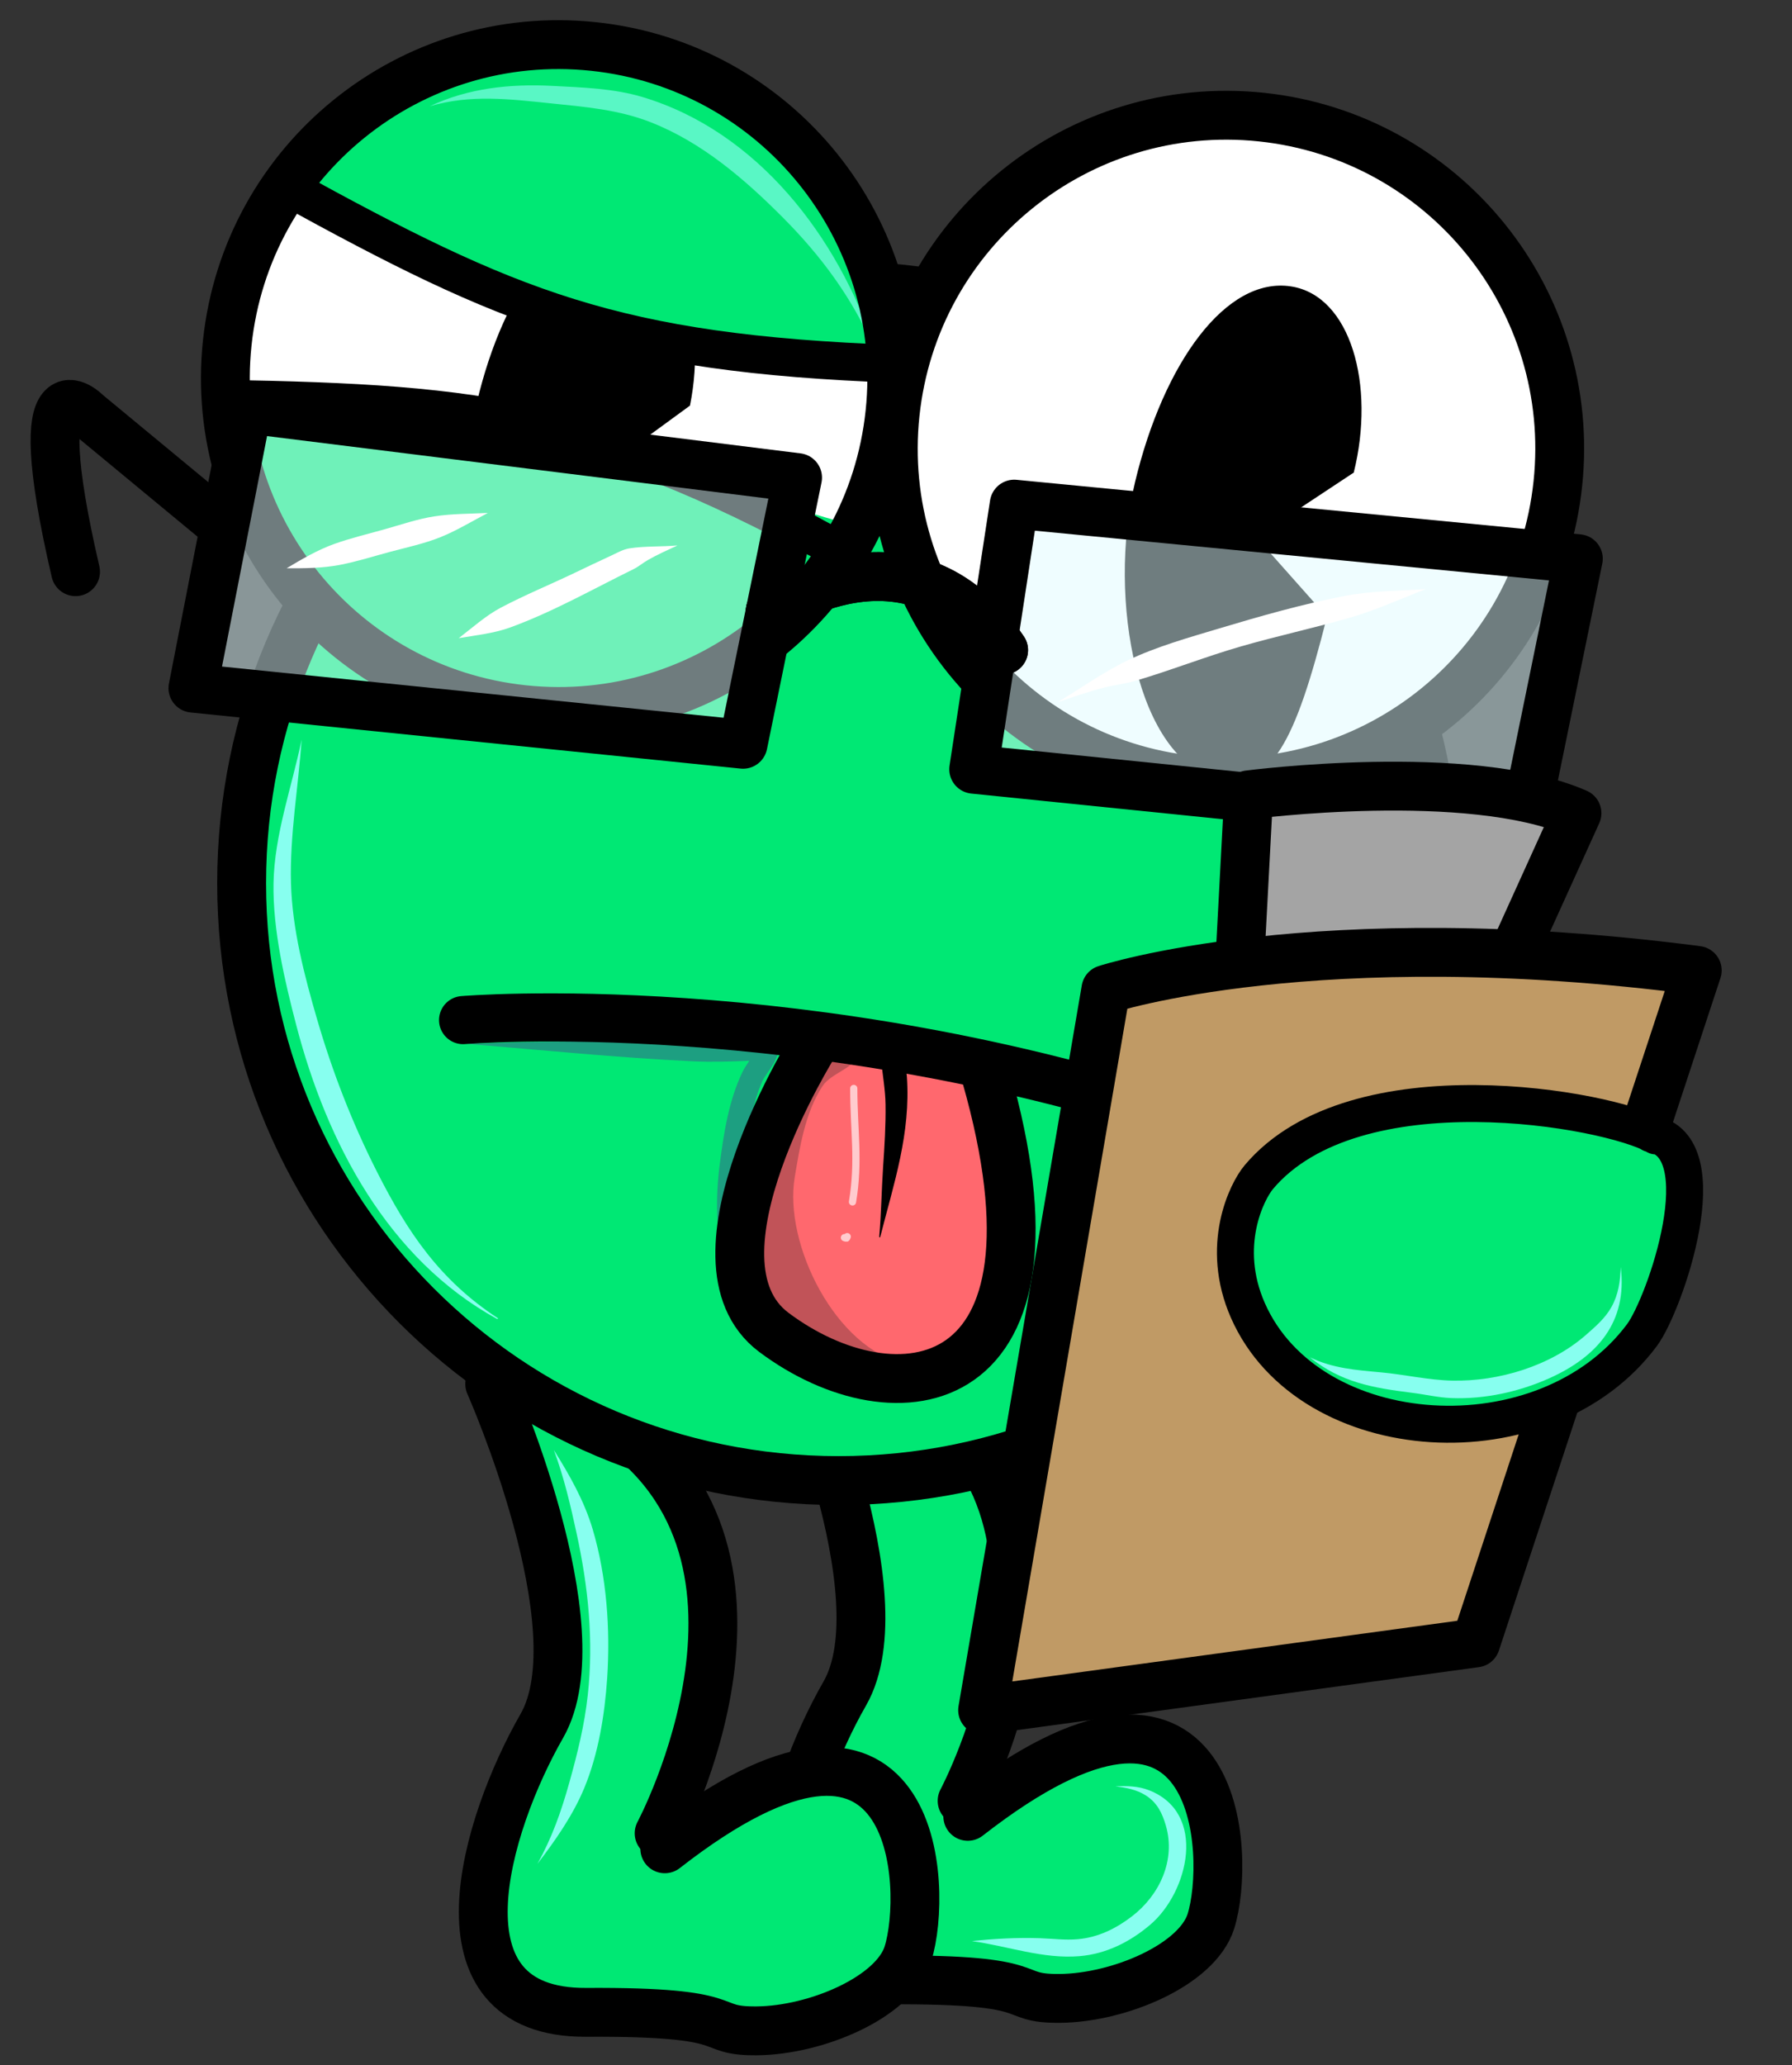 <?xml version="1.0" encoding="UTF-8" standalone="no"?>
<!DOCTYPE svg PUBLIC "-//W3C//DTD SVG 1.1//EN" "http://www.w3.org/Graphics/SVG/1.1/DTD/svg11.dtd">
<!-- Created with Vectornator (http://vectornator.io/) -->
<svg height="100%" stroke-miterlimit="10" style="fill-rule:nonzero;clip-rule:evenodd;stroke-linecap:round;stroke-linejoin:round;" version="1.1" viewBox="0 0 115.472 132.985" width="100%" xml:space="preserve" xmlns="http://www.w3.org/2000/svg" xmlns:vectornator="http://vectornator.io" xmlns:xlink="http://www.w3.org/1999/xlink">
<rect x="0" y="0" width="115.472" height="132.985" fill="#333333" stroke="none"/>
<defs/>
<g id="Layer-5" vectornator:layerName="Layer 5"/>
<g id="Layer-3" vectornator:layerName="Layer 3"/>
<g id="Layer-4" vectornator:layerName="Layer 4"/>
<g id="Layer-2" vectornator:layerName="Layer 2"/>
<g id="Glob-Body" vectornator:layerName="Glob Body"/>
<g id="Glob-Body-copy" vectornator:layerName="Glob Body copy"/>
<g id="Glob-Body-copy_2" vectornator:layerName="Glob Body copy"/>
<g id="Glob-Body-copy-copy" vectornator:layerName="Glob Body copy copy"/>
<g id="Layer-1" vectornator:layerName="Layer 1"/>
<g id="Glasses" vectornator:layerName="Glasses"/>
<g id="Glasses-copy" vectornator:layerName="Glasses copy"/>
<g id="Layer-6" vectornator:layerName="Layer 6"/>
<g id="Layer-7" vectornator:layerName="Layer 7">
<g opacity="1" vectornator:layerName="Group 1">
<path d="M54.486 92.232C55.304 98.256 56.304 103.202 55.178 109.075C54.347 113.406 51.879 119.543 54.085 123.996C56.303 128.474 74.627 128.933 77.4 125.3C79.661 122.34 79.251 113.986 75.458 112.518C71.674 111.053 63.763 116.286 62.899 115.946C61.862 115.538 63.563 110.629 63.8 109.82C64.751 106.582 65.122 92.24 61.295 91.351" fill="#00e874" fill-rule="nonzero" opacity="1" stroke="none" vectornator:layerName="Curve 1"/>
<g opacity="1" vectornator:layerName="Curve 2">
<path d="M71.875 115.031C72.58 115.127 73.235 115.235 73.844 115.625C74.572 116.092 74.892 116.761 75.125 117.562C75.772 119.791 74.717 122.041 72.938 123.406C71.914 124.192 70.771 124.756 69.469 124.875C68.64 124.951 67.826 124.838 67 124.812C65.539 124.767 64.076 124.838 62.625 125C64.933 125.316 67.211 126.168 69.562 125.969C71.291 125.822 72.82 125.05 74.125 123.938C76.586 121.841 77.813 116.746 74.031 115.281C73.329 115.009 72.616 115.003 71.875 115.031Z" fill="#87ffef" stroke="none"/>
</g>
<path d="M61.995 115.967C61.995 115.967 71.872 97.5 58.269 89.146" fill="none" opacity="1" stroke="#000000" stroke-linecap="round" stroke-linejoin="miter" stroke-width="3.147" vectornator:layerName="Curve 2"/>
<path d="M51.078 87.036C51.078 87.036 58.052 102.747 54.437 109.053C50.822 115.359 47.05 127.558 57.294 127.497C67.538 127.436 64.726 128.719 68.286 128.689C72.124 128.656 77.137 126.524 78.025 123.731C79.34 119.597 78.794 104.157 62.361 116.965" fill="none" opacity="1" stroke="#000000" stroke-linecap="round" stroke-linejoin="miter" stroke-width="3.147" vectornator:layerName="Curve 1"/>
<path d="M32.858 91.111C33.592 96.521 36.772 102.069 36.004 107.657C35.135 113.972 29.827 121.436 32.748 128.09C33.723 130.311 39.71 130.346 41.584 130.41C48.062 130.633 63.96 131.18 59.398 118.738C57.683 114.058 50.463 114.754 46.945 115.284C45.761 115.463 44.721 115.72 43.589 116.082C43.133 116.229 42.47 117.183 42.29 116.717C42.085 116.186 44.095 112.184 44.258 111.307C45.368 105.307 45.43 94.453 39.075 91.489" fill="#00e874" fill-rule="nonzero" opacity="1" stroke="none" vectornator:layerName="Curve 1"/>
<g opacity="1" vectornator:layerName="Curve 2">
<path d="M35.688 93.375C36.346 95.147 36.755 96.907 37.156 98.75C37.907 102.2 38.259 105.627 37.875 109.156C37.664 111.093 37.21 112.912 36.688 114.781C36.165 116.652 35.576 118.328 34.625 120.031C35.778 118.528 36.928 116.888 37.656 115.125C38.56 112.936 38.969 110.411 39.125 108.062C39.334 104.914 39.092 101.508 38.188 98.469C37.644 96.643 36.694 94.976 35.688 93.375Z" fill="#87ffef" stroke="none"/>
</g>
<path d="M31.556 89.126C31.556 89.126 38.529 104.837 34.914 111.143C31.299 117.449 27.528 129.648 37.772 129.587C48.015 129.526 45.203 130.809 48.763 130.778C52.601 130.745 57.615 128.614 58.503 125.821C59.818 121.687 59.272 106.247 42.838 119.055" fill="none" opacity="1" stroke="#000000" stroke-linecap="round" stroke-linejoin="miter" stroke-width="3.147" vectornator:layerName="Curve 3"/>
<path d="M42.472 118.056C42.472 118.056 52.35 99.59 38.747 91.236" fill="none" opacity="1" stroke="#000000" stroke-linecap="round" stroke-linejoin="miter" stroke-width="3.147" vectornator:layerName="Curve 4"/>
<path d="M15.57 56.875C15.57 35.63 32.793 18.407 54.038 18.407C75.284 18.407 92.506 35.63 92.506 56.875C92.506 78.12 75.284 95.343 54.038 95.343C32.793 95.343 15.57 78.12 15.57 56.875Z" fill="#00e874" fill-rule="nonzero" opacity="1" stroke="none" vectornator:layerName="Oval 1"/>
<g opacity="1" vectornator:layerName="Curve 1">
<path d="M87.406 49C87.399 49.016 87.422 49.055 87.438 49.062C89.09 49.913 89.329 51.821 89.375 53.531C89.437 55.801 89.16 58.177 88.906 60.438C88.151 67.163 85.927 73.848 81.844 79.312C80.976 80.473 79.949 81.529 78.938 82.562C76.946 84.597 74.579 86.167 71.938 87.219C78.987 85.362 83.76 79.932 86.844 73.5C88.991 69.022 90.165 64.095 89.969 59.125C89.869 56.606 90.205 53.98 89.469 51.531C89.124 50.386 88.551 49.48 87.438 49C87.422 48.993 87.414 48.984 87.406 49Z" fill="#87ffef" stroke="none"/>
</g>
<g opacity="1" vectornator:layerName="Curve 2">
<path d="M19.438 47.625C18.808 50.667 17.68 53.749 17.625 56.875C17.572 59.873 18.341 63.145 19.094 66.031C21.059 73.567 24.99 81.066 32.031 84.938C32.046 84.947 32.085 84.921 32.094 84.906C32.103 84.891 32.077 84.884 32.062 84.875C28.333 82.428 26.265 79.356 24.281 75.438C22.693 72.301 21.423 69.033 20.438 65.656C19.616 62.842 18.829 59.817 18.75 56.875C18.667 53.779 19.221 50.705 19.438 47.625Z" fill="#87ffef" stroke="none"/>
</g>
<g opacity="1" vectornator:layerName="Curve 3">
<path d="M48.656 66.969C48.425 66.98 48.2 66.985 47.969 67C46.839 67.074 45.806 67.114 44.656 67.125C44.058 67.13 43.473 67.166 42.875 67.156C42.276 67.146 41.661 67.079 41.062 67.062C40.461 67.046 39.852 67.065 39.25 67.062C36.193 67.047 33.149 67.115 30.094 67.219C34.943 67.624 39.763 68.108 44.625 68.344C45.883 68.405 47.062 68.359 48.281 68.312C48.129 68.545 47.968 68.773 47.844 69.031C46.958 70.867 46.631 72.999 46.375 75C45.834 79.227 46.487 83.728 49.75 86.75C51.861 88.704 54.582 89.495 57.375 89.844C57.392 89.847 57.404 89.83 57.406 89.812C57.409 89.795 57.392 89.784 57.375 89.781C55.781 89.471 54.214 89.041 52.781 88.25C47.567 85.371 47.085 79.498 48 74.188C48.264 72.654 48.484 71.059 49.125 69.625C49.4 69.01 50.601 67.872 49.906 67.188C49.604 66.89 49.018 66.952 48.656 66.969Z" fill="#1d9f81" stroke="none"/>
</g>
<path d="M15.57 56.875C15.57 35.63 32.793 18.407 54.038 18.407C75.284 18.407 92.506 35.63 92.506 56.875C92.506 78.12 75.284 95.343 54.038 95.343C32.793 95.343 15.57 78.12 15.57 56.875Z" fill="none" opacity="1" stroke="#000000" stroke-linecap="butt" stroke-linejoin="miter" stroke-width="3.15" vectornator:layerName="Oval 1"/>
<path d="M14.642 22.09C15.887 10.298 26.456 1.748 38.248 2.994C50.04 4.239 58.589 14.808 57.344 26.6C56.099 38.392 45.53 46.941 33.738 45.696C21.946 44.451 13.396 33.882 14.642 22.09Z" fill="#ffffff" fill-rule="nonzero" opacity="1" stroke="none"/>
<path d="M57.681 26.637C58.927 14.846 69.495 6.296 81.287 7.541C93.079 8.786 101.629 19.355 100.384 31.147C99.139 42.939 88.57 51.489 76.778 50.243C64.986 48.998 56.436 38.429 57.681 26.637Z" fill="#ffffff" fill-rule="nonzero" opacity="1" stroke="none"/>
<path d="M73.145 31.022C74.989 23.359 79.008 17.801 83.187 18.443C87.034 19.034 88.638 24.791 87.232 30.433L80.944 34.589L85.504 39.72C83.468 47.781 81.911 50.915 78.42 50.113C73.352 48.95 71.302 38.684 73.145 31.022Z" fill="#000000" fill-rule="nonzero" opacity="1" stroke="none"/>
<path d="M30.418 27.368C31.899 19.628 35.653 13.886 39.858 14.331C43.729 14.741 45.6 20.417 44.461 26.119L38.375 30.565L43.171 35.476C41.516 43.624 40.108 46.828 36.583 46.191C31.466 45.267 28.936 35.108 30.418 27.368Z" fill="#000000" fill-rule="nonzero" opacity="1" stroke="none"/>
<path d="M23.949 7.537C43.372-11.887 63.352 25.328 54.319 22.836C45.095 20.291 36.831 21.962 19.3 13.052" fill="#00e874" fill-rule="nonzero" opacity="1" stroke="none" vectornator:layerName="Curve 4"/>
<path d="M15.81 29.229C21.312 59.412 63.841 36.315 54.123 33.589C44.199 30.806 36.855 26.898 15.463 25.605" fill="#00e874" fill-rule="nonzero" opacity="1" stroke="none" vectornator:layerName="Curve 2"/>
<path d="M52.142 66.851C51.181 69.736 48.429 72.346 47.884 75.617C47.399 78.528 47.08 83.529 49.423 85.672C54.143 89.99 62.437 87.834 65.167 82.273C67.303 77.923 65.688 69.74 61.016 67.459C59.652 66.793 57.928 66.958 56.472 66.958C55.371 66.958 54.488 66.871 53.466 67.316" fill="#ff686e" fill-rule="nonzero" opacity="1" stroke="none" vectornator:layerName="Curve 5"/>
<path d="M55.014 70.091C55.014 72.78 55.376 74.74 54.933 77.399" fill="none" opacity="0.659" stroke="#ffffff" stroke-linecap="round" stroke-linejoin="miter" stroke-width="0.465" vectornator:layerName="Curve 8"/>
<path d="M54.414 79.7C54.579 79.741 54.524 79.772 54.593 79.635" fill="none" opacity="0.659" stroke="#ffffff" stroke-linecap="round" stroke-linejoin="miter" stroke-width="0.465" vectornator:layerName="Curve 9"/>
<path d="M58.398 87.848C53.835 86.903 50.494 80.085 51.208 75.821C51.536 73.858 51.886 71.625 53.007 69.932C53.566 69.088 55.05 68.811 55.368 67.856C55.709 66.83 54.624 66.17 53.663 66.234C51.982 66.346 50.741 69.413 50.205 70.676C48.541 74.594 46.697 80.239 48.781 84.339C50.238 87.202 53.002 86.314 55.045 87.925" fill="#a1494c" fill-rule="nonzero" opacity="0.659" stroke="none" vectornator:layerName="Curve 10"/>
<g opacity="0.659" vectornator:layerName="Curve 11">
<path d="M35.594 5.531C32.878 5.389 30.161 5.674 27.688 6.844C30.314 6.068 32.823 6.38 35.5 6.656C37.7 6.883 39.854 7.057 41.938 7.875C45.233 9.168 47.972 11.527 50.438 14C52.932 16.503 54.936 19.214 56.344 22.469C56.35 22.485 56.359 22.475 56.375 22.469C56.391 22.463 56.381 22.454 56.375 22.438C54.027 15.302 48.84 8.482 41.406 6.25C39.544 5.691 37.526 5.632 35.594 5.531Z" fill="#87ffef" stroke="none"/>
</g>
<path d="M29.84 65.69C29.84 65.69 52.019 63.829 77.377 72.359" fill="none" opacity="1" stroke="#000000" stroke-linecap="round" stroke-linejoin="round" stroke-width="3.1" vectornator:layerName="Curve 3"/>
<path d="M14.642 22.09C15.887 10.298 26.456 1.748 38.248 2.994C50.04 4.239 58.589 14.808 57.344 26.6C56.099 38.392 45.53 46.941 33.738 45.696C21.946 44.451 13.396 33.882 14.642 22.09Z" fill="none" opacity="1" stroke="#000000" stroke-linecap="butt" stroke-linejoin="miter" stroke-width="3.147" vectornator:layerName="(oval)"/>
<path d="M57.681 26.637C58.927 14.846 69.495 6.296 81.287 7.541C93.079 8.786 101.629 19.355 100.384 31.147C99.139 42.939 88.57 51.489 76.778 50.243C64.986 48.998 56.436 38.429 57.681 26.637Z" fill="none" opacity="1" stroke="#000000" stroke-linecap="butt" stroke-linejoin="miter" stroke-width="3.147"/>
<path d="M52.531 67.134C52.531 67.134 43.678 81.159 49.865 85.798C57.681 91.658 69.514 90.18 63.525 69.252" fill="none" opacity="1" stroke="#000000" stroke-linecap="round" stroke-linejoin="miter" stroke-width="3.147" vectornator:layerName="Curve 5"/>
<g opacity="1" vectornator:layerName="Curve 7">
<path d="M57.094 66.156C56.788 66.224 56.588 66.507 56.656 66.812C56.736 67.292 56.739 67.768 56.781 68.25C56.865 69.215 57.049 70.15 57.062 71.125C57.081 72.463 56.997 73.792 56.906 75.125C56.804 76.626 56.791 78.123 56.656 79.625C56.653 79.642 56.67 79.685 56.688 79.688C56.705 79.69 56.716 79.673 56.719 79.656C57.604 76.182 58.688 73.001 58.438 69.344C58.37 68.354 58.012 67.535 57.75 66.594C57.682 66.288 57.399 66.088 57.094 66.156Z" fill="#000000" stroke="none"/>
</g>
<path d="M18.421 11.99C32.833 19.912 39.58 22.762 57.7 23.431" fill="none" opacity="1" stroke="#000000" stroke-linecap="round" stroke-linejoin="miter" stroke-width="2.435" vectornator:layerName="Curve 2"/>
<path d="M14.361 25.677C31.301 25.964 38.748 26.893 54.812 35.839" fill="none" opacity="1" stroke="#000000" stroke-linecap="round" stroke-linejoin="miter" stroke-width="2.435" vectornator:layerName="Curve 1"/>
<path d="M15.946 26.339L12.431 44.314L47.88 47.929L51.394 30.757L15.946 26.339Z" fill="#e0fcff" fill-rule="nonzero" opacity="0.494" stroke="none" vectornator:layerName="Curve 2"/>
<path d="M65.353 32.464L62.742 49.536L98.19 53.151L101.705 35.979L65.353 32.464Z" fill="#e0fcff" fill-rule="nonzero" opacity="0.498" stroke="none" vectornator:layerName="Curve 1"/>
<path d="M49.63 39.347C49.63 39.347 58.654 32.955 64.671 41.864" fill="none" opacity="1" stroke="#000000" stroke-linecap="butt" stroke-linejoin="miter" stroke-width="3.147" vectornator:layerName="Curve 3"/>
<g opacity="1" vectornator:layerName="Curve 4">
<path d="M31.438 33.031C30.296 33.09 29.13 33.076 28 33.25C26.894 33.42 25.827 33.792 24.75 34.094C23.673 34.396 22.584 34.653 21.531 35.031C20.455 35.418 19.45 36.006 18.469 36.594C19.612 36.601 20.783 36.59 21.906 36.375C23.005 36.164 24.075 35.82 25.156 35.531C26.237 35.243 27.337 35.01 28.375 34.594C29.436 34.168 30.425 33.561 31.438 33.031Z" fill="#ffffff" stroke="none"/>
</g>
<g opacity="1" vectornator:layerName="Curve 5">
<path d="M43.656 35.125C42.645 35.215 41.563 35.157 40.562 35.312C40.123 35.381 39.712 35.63 39.312 35.812C38.567 36.153 37.802 36.521 37.062 36.875C35.48 37.633 33.831 38.308 32.281 39.125C31.299 39.643 30.441 40.423 29.562 41.094C30.654 40.91 31.829 40.787 32.875 40.406C35.627 39.404 38.191 37.942 40.812 36.656C41.145 36.493 41.428 36.246 41.75 36.062C42.364 35.712 43.016 35.422 43.656 35.125Z" fill="#ffffff" stroke="none"/>
</g>
<g opacity="1" vectornator:layerName="Curve 6">
<path d="M91.875 37.938C90.143 38.051 88.364 38.046 86.656 38.375C83.943 38.898 81.208 39.676 78.562 40.469C76.592 41.059 74.516 41.64 72.656 42.531C71.099 43.277 69.637 44.331 68.156 45.219C69.143 44.886 70.117 44.543 71.125 44.281C71.795 44.108 72.492 44.039 73.156 43.844C75.448 43.171 77.669 42.288 79.969 41.625C82.286 40.957 84.654 40.447 86.969 39.781C88.635 39.302 90.259 38.562 91.875 37.938Z" fill="#ffffff" stroke="none"/>
</g>
<path d="M15.946 26.339L12.431 44.314L47.88 47.929L51.394 30.757L15.946 26.339Z" fill="none" opacity="1" stroke="#000000" stroke-linecap="butt" stroke-linejoin="miter" stroke-width="3.147" vectornator:layerName="Curve 2"/>
<path d="M65.353 32.464L62.742 49.536L98.19 53.151L101.705 35.979L65.353 32.464Z" fill="none" opacity="1" stroke="#000000" stroke-linecap="butt" stroke-linejoin="miter" stroke-width="3.147" vectornator:layerName="Curve 1"/>
<path d="M49.63 39.347C49.63 39.347 58.654 32.955 64.671 41.864" fill="none" opacity="1" stroke="#000000" stroke-linecap="butt" stroke-linejoin="miter" stroke-width="3.147" vectornator:layerName="Curve 3"/>
<path d="M14.334 33.846L5.596 26.622C5.596 26.622 1.511 22.374 4.869 36.815" fill="none" opacity="1" stroke="#000000" stroke-linecap="round" stroke-linejoin="miter" stroke-width="3.147" vectornator:layerName="Curve 4"/>
<path d="M79.828 63.112L80.46 51.185C80.46 51.185 94.705 49.331 101.616 52.365L96.854 62.859" fill="#a4a4a4" fill-rule="nonzero" opacity="1" stroke="#000000" stroke-linecap="round" stroke-linejoin="miter" stroke-width="3.147" vectornator:layerName="Curve 2"/>
<path d="M63.317 110.127L71.26 63.713C71.26 63.713 84.79 59.285 109.367 62.491L95.091 105.797L63.317 110.127Z" fill="#c09a65" fill-rule="nonzero" opacity="1" stroke="#000000" stroke-linecap="round" stroke-linejoin="miter" stroke-width="3.147" vectornator:layerName="Curve 1"/>
<path d="M106.706 73.15C103.678 71.401 87.329 68.454 81.123 75.793C80.329 76.732 78.589 80.241 80.407 84.38C84.359 93.372 99.587 94.329 105.808 85.969C107.275 83.998 110.847 73.75 106.383 73.006" fill="#00e874" fill-rule="nonzero" opacity="1" stroke="#000000" stroke-linecap="round" stroke-linejoin="miter" stroke-width="2.382" vectornator:layerName="Curve 1"/>
<g opacity="1" vectornator:layerName="Curve 2">
<path d="M104.438 81.594C104.401 82.506 104.294 83.345 103.844 84.156C103.436 84.891 102.811 85.423 102.188 85.969C99.903 87.967 96.574 88.972 93.562 88.906C92.039 88.873 90.517 88.515 89 88.375C87.372 88.225 85.903 88.124 84.406 87.406C86.406 89.025 88.49 89.378 90.969 89.688C91.826 89.794 92.667 89.998 93.531 90.031C95.67 90.113 97.894 89.626 99.844 88.75C102.936 87.361 104.875 85.127 104.438 81.594Z" fill="#87ffef" stroke="none"/>
</g>
</g>
</g>
</svg>
